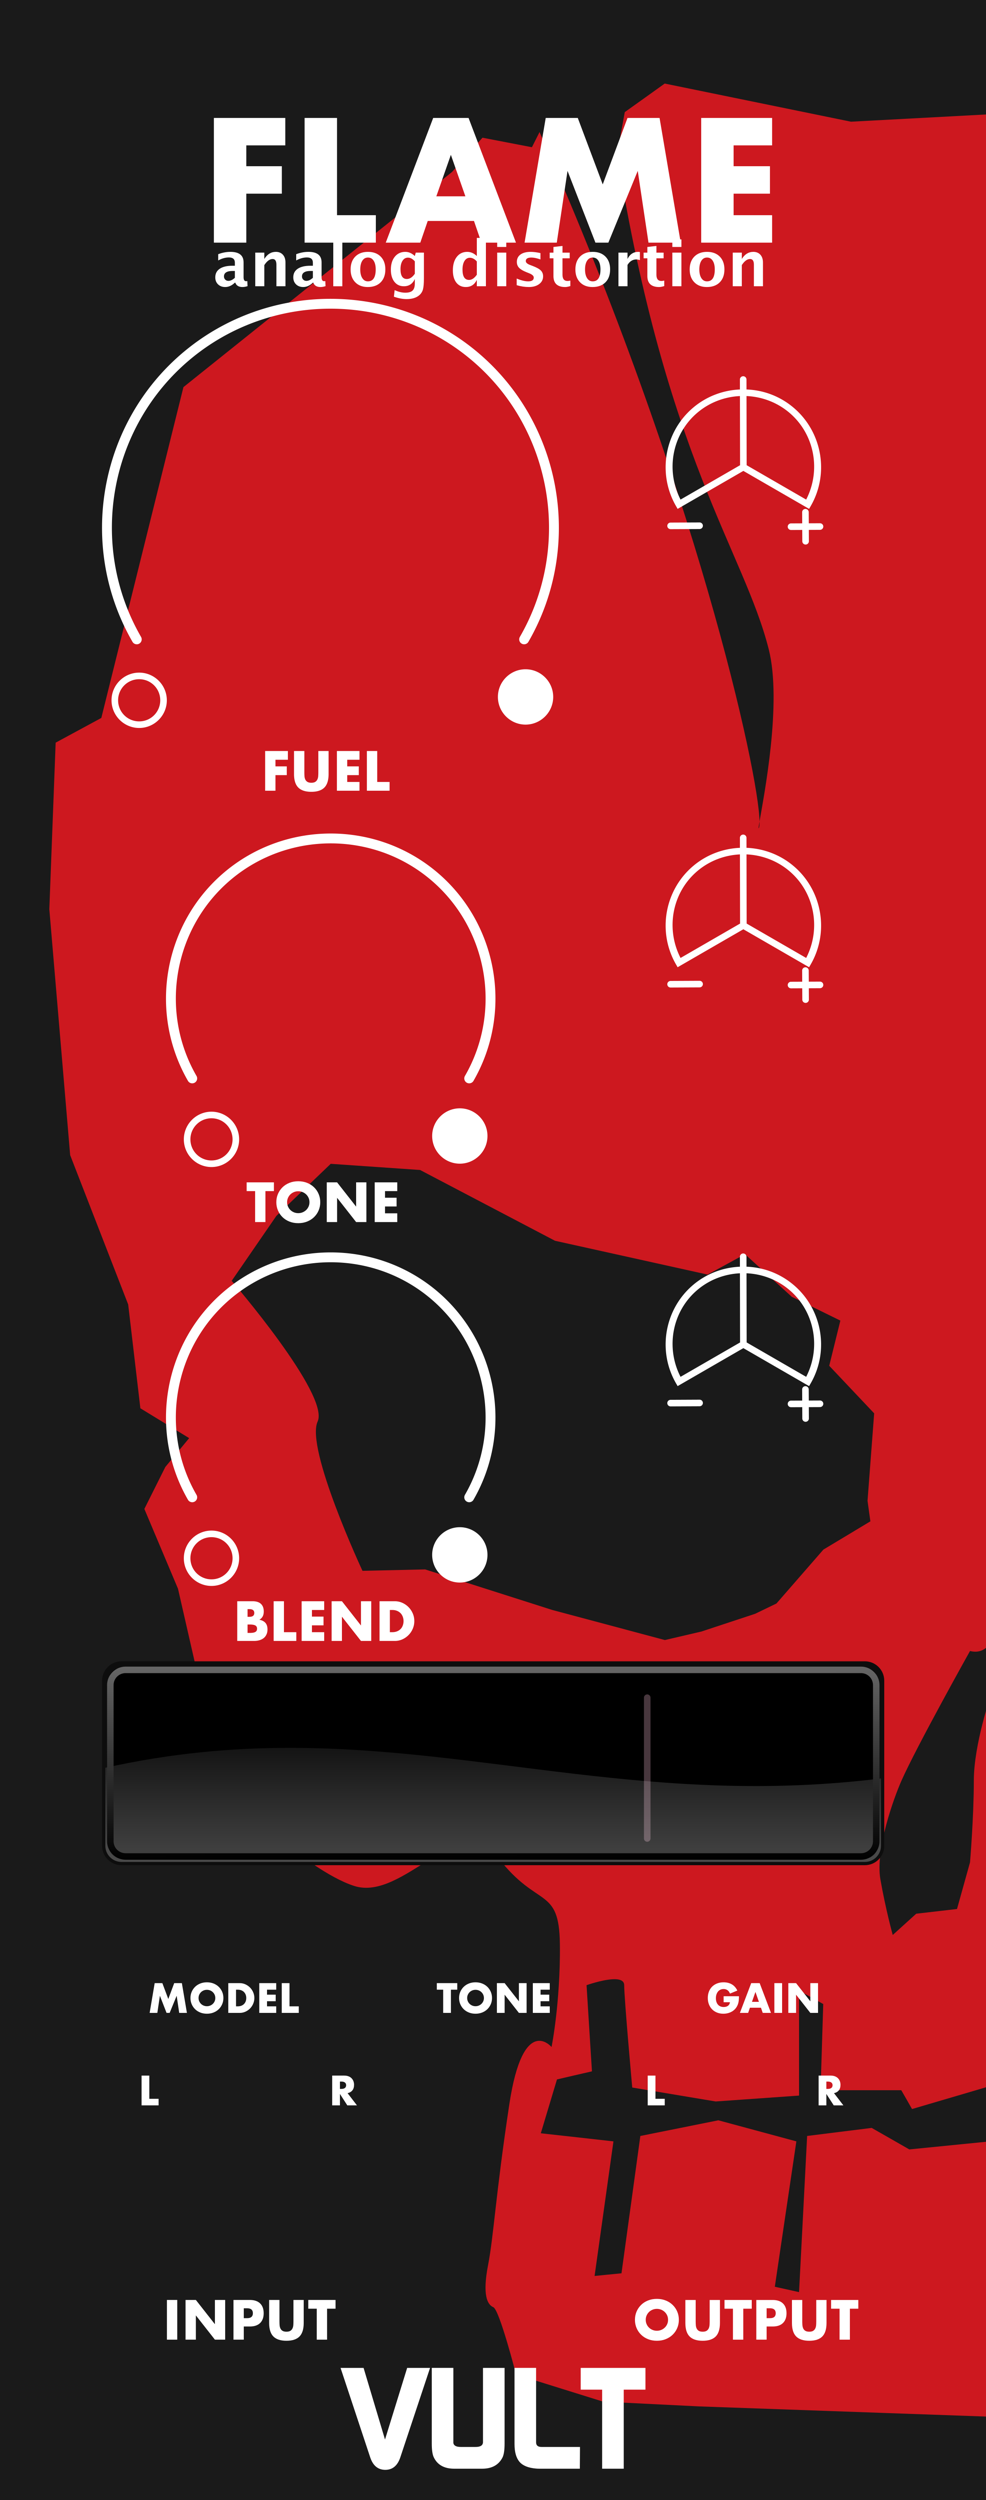 <?xml version="1.0" encoding="UTF-8" standalone="no"?>
<svg
   xmlns:dc="http://purl.org/dc/elements/1.1/"
   xmlns:cc="http://creativecommons.org/ns#"
   xmlns:rdf="http://www.w3.org/1999/02/22-rdf-syntax-ns#"
   xmlns:svg="http://www.w3.org/2000/svg"
   xmlns="http://www.w3.org/2000/svg"
   xmlns:xlink="http://www.w3.org/1999/xlink"
   xmlns:sodipodi="http://sodipodi.sourceforge.net/DTD/sodipodi-0.dtd"
   xmlns:inkscape="http://www.inkscape.org/namespaces/inkscape"
   width="150px"
   height="380px"
   version="1.1"
   xml:space="preserve"
   style="fill-rule:evenodd;clip-rule:evenodd;stroke-linecap:round;"
   id="svg2"
   inkscape:version="0.91 r13725"
   sodipodi:docname="Flame_red.svg"><sodipodi:namedview
     pagecolor="#ffffff"
     bordercolor="#666666"
     borderopacity="1"
     objecttolerance="10"
     gridtolerance="10"
     guidetolerance="10"
     inkscape:pageopacity="0"
     inkscape:pageshadow="2"
     inkscape:window-width="1920"
     inkscape:window-height="1151"
     id="namedview152"
     showgrid="false"
     inkscape:zoom="3.5132042"
     inkscape:cx="81.789829"
     inkscape:cy="139.5714"
     inkscape:window-x="0"
     inkscape:window-y="0"
     inkscape:window-maximized="1"
     inkscape:current-layer="svg2" /><defs
     id="defs4"><linearGradient
       inkscape:collect="always"
       id="linearGradient4180"><stop
         style="stop-color:#666666;stop-opacity:1;"
         offset="0"
         id="stop4182" /><stop
         style="stop-color:#000000;stop-opacity:1"
         offset="1"
         id="stop4184" /></linearGradient><linearGradient
       inkscape:collect="always"
       id="linearGradient4647"><stop
         style="stop-color:#ffffff;stop-opacity:0"
         offset="0"
         id="stop4649" /><stop
         style="stop-color:#ffffff;stop-opacity:0.248"
         offset="1"
         id="stop4651" /></linearGradient><linearGradient
       inkscape:collect="always"
       xlink:href="#linearGradient4647"
       id="linearGradient4653"
       x1="68.314"
       y1="258.423"
       x2="68.314"
       y2="281.129"
       gradientUnits="userSpaceOnUse" /><linearGradient
       inkscape:collect="always"
       xlink:href="#linearGradient4180"
       id="linearGradient4186"
       x1="62.984"
       y1="253.497"
       x2="63.05"
       y2="282.782"
       gradientUnits="userSpaceOnUse" /></defs><rect
     style="fill:#1a1a1a;fill-opacity:1"
     height="380"
     width="150"
     y="0"
     x="0"
     id="rect9931" /><path
     inkscape:connector-curvature="0"
     style="clip-rule:evenodd;fill:#cd181f;fill-opacity:1;fill-rule:evenodd;stroke:none;stroke-width:1px;stroke-linecap:butt;stroke-linejoin:miter;stroke-opacity:1"
     d="m 101.121,12.702 -3.033,2.17 -3.041,2.168 -0.582,3.191 -0.58,3.182 c 7.433,46.227 19.288,60.383 23.059,75.254 2.064,8.143 -0.754,22.417 -1.398,26.188 0.006,0.519 -0.028,0.884 -0.117,1.02 -0.065,0.099 0.002,-0.346 0.117,-1.02 -0.087,-7.274 -9.714,-51.157 -33.463,-104.789 l -0.58,1.156 -0.582,1.156 -3.764,-0.725 -3.758,-0.723 -2.318,2.602 -2.311,2.604 -40.863,32.703 -12.492,50.281 -3.473,1.879 -3.475,1.879 -0.963,25.312 3.17,37.381 8.826,22.697 1.855,15.781 7.422,4.535 -3.627,4.389 -3.189,6.373 5.117,12.127 6.947,30.379 c 0,0 12.294,12.374 19.854,14.797 7.559,2.423 16.035,-11.883 21.967,-4.215 5.932,7.668 9.22,4.246 9.328,13.035 0.033,2.303 -0.049,4.479 -0.172,6.43 -0.108,1.704 -0.25,3.235 -0.402,4.543 -0.334,2.907 -0.693,4.691 -0.693,4.691 0,0 -4.323,-5.174 -6.42,8.68 -2.097,13.854 -2.37,19.978 -3.238,24.463 -0.868,4.485 -0.142,6.001 0.797,6.398 0.94,0.398 3.461,10.229 3.461,10.229 l 13.246,4.129 14.619,0.723 28.643,1.014 14.986,0.529 0,-41.764 -3.48,0.346 -8.189,0.816 -2.861,-1.639 -2.863,-1.631 -4.912,0.611 -4.908,0.613 -0.613,11.867 -0.617,11.867 -1.842,-0.408 -1.842,-0.408 1.637,-11.051 1.639,-11.045 -11.867,-3.203 -11.867,2.381 -1.434,10.434 -1.436,10.439 -2.045,0.201 -2.047,0.207 1.436,-10.23 1.434,-10.229 -5.525,-0.619 -5.527,-0.611 1.23,-4.092 1.23,-4.092 2.658,-0.619 2.664,-0.611 -0.414,-6.545 -0.408,-6.553 c 0,0 0.559,-0.196 1.328,-0.408 0.769,-0.213 1.749,-0.438 2.588,-0.488 l 0.002,0 c 0.503,-0.033 0.95,-0.001 1.277,0.135 0.328,0.135 0.531,0.378 0.531,0.762 0,1.023 0.303,4.914 0.611,8.547 0.307,3.632 0.613,7.01 0.613,7.01 l 12.689,2.119 12.689,-0.895 0,-7.98 0,-7.98 1.836,1.021 1.842,1.025 -0.203,6.545 -0.201,6.553 6.137,0 6.137,0 0.824,1.428 0.814,1.434 6.961,-2.045 4.295,-1.264 0,-57.215 c -0.174,0.603 -0.359,1.264 -0.549,2.014 -0.651,2.568 -1.305,5.825 -1.305,8.574 0,2.749 -0.144,5.858 -0.289,8.281 -0.145,2.423 -0.291,4.16 -0.291,4.16 l -1.979,7.09 -6.205,0.717 -3.572,3.232 c 0,0 -1.083,-3.903 -1.879,-8.461 -0.796,-4.557 2.061,-12.415 3.219,-15.02 1.158,-2.604 3.761,-7.527 6.076,-11.795 2.314,-4.268 4.34,-7.887 4.34,-7.887 1.14,0.286 1.925,-0.058 2.434,-0.482 l 0,-233.057 -20.545,1.098 -28.334,-5.797 z m -50.809,164.189 13.598,0.938 20.521,10.758 23.219,5.141 5.688,-3.098 7.115,6.469 7.391,3.621 -1.695,6.867 6.838,7.229 -1.01,13.293 0.434,3.123 -7.143,4.289 -7.15,8.201 -3.244,1.562 -8.174,2.697 -5.553,1.293 -17.154,-4.58 -19.32,-6.156 -9.529,0.213 c 0,0 -8.694,-18.612 -6.824,-22.686 1.87,-4.073 -13.074,-21.387 -13.074,-21.387 l 6.797,-9.871 8.271,-7.916 z"
     id="path97" /><path
     style="color:#000000;font-style:normal;font-variant:normal;font-weight:normal;font-stretch:normal;font-size:medium;line-height:normal;font-family:sans-serif;text-indent:0;text-align:start;text-decoration:none;text-decoration-line:none;text-decoration-style:solid;text-decoration-color:#000000;letter-spacing:normal;word-spacing:normal;text-transform:none;direction:ltr;block-progression:tb;writing-mode:lr-tb;baseline-shift:baseline;text-anchor:start;white-space:normal;clip-rule:nonzero;display:inline;overflow:visible;visibility:visible;opacity:1;isolation:auto;mix-blend-mode:normal;color-interpolation:sRGB;color-interpolation-filters:linearRGB;solid-color:#000000;solid-opacity:1;fill:#ffffff;fill-opacity:1;fill-rule:nonzero;stroke:none;stroke-width:1px;stroke-linecap:butt;stroke-linejoin:miter;stroke-miterlimit:4;stroke-dasharray:none;stroke-dashoffset:0;stroke-opacity:1;color-rendering:auto;image-rendering:auto;shape-rendering:auto;text-rendering:auto;enable-background:accumulate"
     d="M 50.271 45.418 C 42.313 45.418 34.354 48.118 27.916 53.518 L 27.914 53.518 C 15.039 64.323 11.752 82.992 20.154 97.549 A 0.75 0.75 0 1 0 21.453 96.799 C 13.413 82.87 16.56 65.005 28.879 54.666 C 41.199 44.333 59.343 44.333 71.662 54.666 C 83.982 65.005 87.13 82.87 79.09 96.799 A 0.75 0.75 0 1 0 80.389 97.549 C 88.791 82.992 85.503 64.323 72.627 53.518 C 66.19 48.118 58.23 45.418 50.271 45.418 z M 113.055 57.184 A 0.5 0.5 0 0 0 112.562 57.691 L 112.564 59.197 C 110.034 59.308 107.531 60.214 105.482 61.934 C 101.1 65.611 99.98 71.961 102.838 76.912 L 103.088 77.346 L 113.088 71.574 L 123.088 77.346 L 123.338 76.912 C 126.196 71.961 125.074 65.611 120.691 61.934 C 119.597 61.014 118.373 60.325 117.084 59.865 C 115.947 59.46 114.758 59.243 113.564 59.195 L 113.562 57.689 A 0.5 0.5 0 0 0 113.055 57.184 z M 113.566 60.195 C 115.883 60.297 118.174 61.125 120.049 62.699 C 123.928 65.954 124.937 71.474 122.643 75.934 L 113.588 70.707 L 113.58 66.607 L 113.566 60.195 z M 112.566 60.197 L 112.588 70.707 L 103.531 75.934 C 101.237 71.474 102.247 65.954 106.125 62.699 C 107.989 61.135 110.264 60.307 112.566 60.197 z M 122.521 77.352 A 0.5 0.5 0 0 0 122.031 77.861 L 122.041 79.545 L 120.336 79.553 A 0.5 0.5 0 1 0 120.34 80.553 L 122.045 80.545 L 122.055 82.271 A 0.5 0.5 0 1 0 123.055 82.266 L 123.045 80.539 L 124.75 80.531 A 0.5 0.5 0 1 0 124.746 79.531 L 123.041 79.539 L 123.031 77.855 A 0.5 0.5 0 0 0 122.521 77.352 z M 106.426 79.408 L 102.014 79.428 A 0.5 0.5 0 1 0 102.018 80.428 L 106.432 80.408 A 0.5 0.5 0 1 0 106.426 79.408 z M 79.951 101.723 C 77.634 101.723 75.746 103.611 75.746 105.928 C 75.746 108.245 77.634 110.135 79.951 110.135 C 82.268 110.135 84.158 108.245 84.158 105.928 C 84.158 103.611 82.268 101.723 79.951 101.723 z M 21.174 102.234 C 18.857 102.234 16.967 104.122 16.967 106.439 C 16.967 108.756 18.857 110.646 21.174 110.646 C 23.491 110.646 25.379 108.756 25.379 106.439 C 25.379 104.122 23.491 102.234 21.174 102.234 z M 21.174 103.234 C 22.95 103.234 24.379 104.663 24.379 106.439 C 24.379 108.216 22.95 109.646 21.174 109.646 C 19.397 109.646 17.967 108.216 17.967 106.439 C 17.967 104.663 19.397 103.234 21.174 103.234 z M 40.338 114.146 L 40.338 120.182 L 41.906 120.182 L 41.906 117.812 L 43.627 117.812 L 43.627 116.482 L 41.906 116.482 L 41.906 115.475 L 43.795 115.475 L 43.795 114.146 L 40.338 114.146 z M 44.73 114.146 L 44.73 117.645 C 44.73 118.585 44.947 119.268 45.379 119.701 C 45.811 120.133 46.471 120.35 47.363 120.35 C 48.255 120.35 48.918 120.133 49.346 119.701 C 49.774 119.268 49.988 118.585 49.988 117.645 L 49.988 114.146 L 48.428 114.146 L 48.428 117.428 C 48.428 117.604 48.42 117.785 48.408 117.969 C 48.396 118.153 48.351 118.321 48.283 118.469 C 48.215 118.617 48.109 118.74 47.969 118.832 C 47.829 118.924 47.623 118.973 47.363 118.973 C 47.103 118.973 46.9 118.924 46.756 118.832 C 46.612 118.74 46.507 118.617 46.439 118.469 C 46.371 118.321 46.332 118.153 46.32 117.969 C 46.308 117.785 46.301 117.604 46.301 117.428 L 46.301 114.146 L 44.73 114.146 z M 51.254 114.146 L 51.254 120.182 L 54.688 120.182 L 54.688 118.852 L 52.822 118.852 L 52.822 117.812 L 54.582 117.812 L 54.582 116.482 L 52.822 116.482 L 52.822 115.475 L 54.688 115.475 L 54.688 114.146 L 51.254 114.146 z M 55.814 114.146 L 55.814 120.182 L 59.266 120.182 L 59.266 118.852 L 57.385 118.852 L 57.385 114.146 L 55.814 114.146 z M 50.312 126.688 C 44.573 126.688 38.832 128.635 34.189 132.529 C 24.905 140.321 22.533 153.783 28.592 164.281 A 0.75 0.75 0 1 0 29.891 163.531 C 24.194 153.661 26.423 141.004 35.152 133.678 C 43.883 126.355 56.742 126.355 65.471 133.678 C 74.201 141.004 76.431 153.661 70.734 163.531 A 0.75 0.75 0 1 0 72.033 164.281 C 78.092 153.783 75.719 140.321 66.434 132.529 C 61.791 128.635 56.052 126.688 50.312 126.688 z M 113.055 126.85 A 0.5 0.5 0 0 0 112.562 127.357 L 112.564 128.863 C 110.034 128.974 107.531 129.88 105.482 131.6 C 101.1 135.277 99.98 141.627 102.838 146.578 L 103.088 147.012 L 113.088 141.24 L 123.088 147.012 L 123.338 146.578 C 126.196 141.627 125.074 135.277 120.691 131.6 C 118.631 129.869 116.111 128.963 113.564 128.861 L 113.562 127.355 A 0.5 0.5 0 0 0 113.055 126.85 z M 113.566 129.861 C 115.883 129.963 118.174 130.791 120.049 132.365 C 123.928 135.62 124.938 141.141 122.643 145.602 L 113.588 140.375 L 113.566 129.861 z M 112.566 129.863 L 112.588 140.375 L 103.531 145.602 C 101.236 141.141 102.247 135.62 106.125 132.365 C 107.989 130.801 110.264 129.973 112.566 129.863 z M 122.521 147.02 A 0.5 0.5 0 0 0 122.031 147.529 L 122.041 149.211 L 120.336 149.219 A 0.5 0.5 0 1 0 120.34 150.219 L 122.045 150.211 L 122.055 151.938 A 0.5 0.5 0 1 0 123.055 151.932 L 123.045 150.207 L 124.75 150.199 A 0.5 0.5 0 1 0 124.746 149.199 L 123.041 149.207 L 123.031 147.523 A 0.5 0.5 0 0 0 122.521 147.02 z M 106.426 149.074 L 102.014 149.096 A 0.5 0.5 0 1 0 102.018 150.096 L 106.432 150.074 A 0.5 0.5 0 1 0 106.426 149.074 z M 69.951 168.457 C 67.634 168.457 65.746 170.345 65.746 172.662 C 65.746 174.979 67.634 176.869 69.951 176.869 C 72.268 176.869 74.158 174.979 74.158 172.662 C 74.158 170.345 72.268 168.457 69.951 168.457 z M 32.174 168.969 C 29.857 168.969 27.967 170.859 27.967 173.176 C 27.967 175.493 29.857 177.381 32.174 177.381 C 34.491 177.381 36.379 175.493 36.379 173.176 C 36.379 170.859 34.491 168.969 32.174 168.969 z M 32.174 169.969 C 33.95 169.969 35.379 171.399 35.379 173.176 C 35.379 174.952 33.95 176.381 32.174 176.381 C 30.397 176.381 28.967 174.952 28.967 173.176 C 28.967 171.399 30.397 169.969 32.174 169.969 z M 50.312 190.354 C 44.573 190.354 38.832 192.301 34.189 196.195 C 24.905 203.987 22.533 217.451 28.592 227.949 A 0.75 0.75 0 1 0 29.891 227.199 C 24.194 217.329 26.423 204.67 35.152 197.344 C 43.883 190.021 56.742 190.021 65.471 197.344 C 74.201 204.67 76.431 217.329 70.734 227.199 A 0.75 0.75 0 1 0 72.033 227.949 C 78.092 217.451 75.719 203.987 66.434 196.195 C 61.791 192.301 56.052 190.354 50.312 190.354 z M 113.055 190.516 A 0.5 0.5 0 0 0 112.562 191.023 L 112.564 192.529 C 110.034 192.64 107.531 193.546 105.482 195.266 C 101.1 198.943 99.98 205.293 102.838 210.244 L 103.088 210.678 L 113.088 204.906 L 123.088 210.678 L 123.338 210.244 C 126.196 205.293 125.074 198.943 120.691 195.266 C 119.597 194.346 118.373 193.657 117.084 193.197 C 115.947 192.792 114.758 192.575 113.564 192.527 L 113.562 191.021 A 0.5 0.5 0 0 0 113.055 190.516 z M 113.566 193.527 C 115.883 193.629 118.174 194.457 120.049 196.031 C 123.928 199.286 124.938 204.807 122.643 209.268 L 113.588 204.041 L 113.58 199.957 L 113.566 193.527 z M 112.566 193.529 L 112.588 204.041 L 103.531 209.268 C 101.236 204.807 102.247 199.286 106.125 196.031 C 107.989 194.467 110.264 193.639 112.566 193.529 z M 122.521 210.686 A 0.5 0.5 0 0 0 122.031 211.195 L 122.041 212.877 L 120.336 212.885 A 0.5 0.5 0 1 0 120.34 213.885 L 122.045 213.877 L 122.055 215.604 A 0.5 0.5 0 1 0 123.055 215.598 L 123.045 213.873 L 124.75 213.865 A 0.5 0.5 0 1 0 124.746 212.865 L 123.041 212.873 L 123.031 211.189 A 0.5 0.5 0 0 0 122.521 210.686 z M 106.426 212.74 L 102.014 212.762 A 0.5 0.5 0 1 0 102.018 213.762 L 106.432 213.74 A 0.5 0.5 0 1 0 106.426 212.74 z M 69.951 232.123 C 67.634 232.123 65.746 234.013 65.746 236.33 C 65.746 238.647 67.634 240.535 69.951 240.535 C 72.268 240.535 74.158 238.647 74.158 236.33 C 74.158 234.013 72.268 232.123 69.951 232.123 z M 32.174 232.637 C 29.857 232.637 27.967 234.525 27.967 236.842 C 27.967 239.159 29.857 241.049 32.174 241.049 C 34.491 241.049 36.379 239.159 36.379 236.842 C 36.379 234.525 34.491 232.637 32.174 232.637 z M 32.174 233.637 C 33.95 233.637 35.379 235.065 35.379 236.842 C 35.379 238.618 33.95 240.049 32.174 240.049 C 30.397 240.049 28.967 238.618 28.967 236.842 C 28.967 235.065 30.397 233.637 32.174 233.637 z M 36.092 243.375 L 36.092 249.41 L 38.611 249.41 C 38.931 249.41 39.22 249.375 39.477 249.299 C 39.733 249.223 39.949 249.111 40.129 248.963 C 40.309 248.815 40.445 248.628 40.545 248.408 C 40.645 248.188 40.693 247.94 40.693 247.656 C 40.693 247.476 40.673 247.305 40.629 247.145 C 40.585 246.985 40.518 246.841 40.418 246.713 C 40.318 246.585 40.189 246.477 40.033 246.389 C 39.877 246.301 39.685 246.235 39.461 246.191 C 39.685 246.051 39.853 245.884 39.961 245.684 C 40.069 245.484 40.125 245.232 40.125 244.928 C 40.125 244.428 39.981 244.044 39.693 243.775 C 39.405 243.507 38.984 243.375 38.428 243.375 L 36.092 243.375 z M 41.629 243.375 L 41.629 249.41 L 45.078 249.41 L 45.078 248.08 L 43.197 248.08 L 43.197 243.375 L 41.629 243.375 z M 45.887 243.375 L 45.887 249.41 L 49.32 249.41 L 49.32 248.08 L 47.455 248.08 L 47.455 247.041 L 49.217 247.041 L 49.217 245.713 L 47.455 245.713 L 47.455 244.703 L 49.32 244.703 L 49.32 243.375 L 45.887 243.375 z M 50.449 243.375 L 50.449 249.41 L 52.018 249.41 L 52.018 245.721 L 54.914 249.41 L 56.477 249.41 L 56.477 243.375 L 54.914 243.375 L 54.914 247.064 L 52.018 243.375 L 50.449 243.375 z M 57.74 243.375 L 57.74 249.41 L 60.061 249.41 C 60.477 249.41 60.866 249.326 61.227 249.162 C 61.587 248.998 61.902 248.773 62.17 248.496 C 62.438 248.22 62.651 247.897 62.803 247.533 C 62.955 247.169 63.029 246.789 63.029 246.393 C 63.029 245.992 62.955 245.608 62.799 245.244 C 62.643 244.88 62.43 244.559 62.162 244.283 C 61.894 244.007 61.579 243.787 61.219 243.623 C 60.858 243.459 60.473 243.375 60.061 243.375 L 57.74 243.375 z M 37.66 244.576 L 37.947 244.576 C 38.439 244.576 38.684 244.772 38.684 245.16 C 38.684 245.548 38.439 245.744 37.947 245.744 L 37.66 245.744 L 37.66 244.576 z M 59.309 244.703 L 59.67 244.703 C 59.938 244.703 60.177 244.748 60.389 244.832 C 60.601 244.916 60.782 245.036 60.93 245.184 C 61.079 245.332 61.19 245.513 61.27 245.721 C 61.35 245.929 61.391 246.152 61.391 246.393 C 61.391 246.637 61.349 246.864 61.273 247.068 C 61.197 247.272 61.087 247.454 60.938 247.602 C 60.789 247.75 60.608 247.869 60.396 247.953 C 60.184 248.037 59.942 248.08 59.67 248.08 L 59.309 248.08 L 59.309 244.703 z M 37.66 246.912 L 38.004 246.912 C 38.4 246.912 38.68 246.964 38.852 247.064 C 39.024 247.164 39.107 247.329 39.107 247.553 C 39.107 247.777 39.024 247.941 38.852 248.041 C 38.68 248.141 38.4 248.193 38.004 248.193 L 37.66 248.193 L 37.66 246.912 z "
     id="path2075" /><path
     inkscape:connector-curvature="0"
     style="fill:#ffffff;fill-rule:nonzero"
     d="m 40.38,181.038 0,4.706 -1.569,0 0,-4.706 -1.288,0 0,-1.329 4.146,0 0,1.329 -1.289,0 z"
     id="path2120" /><path
     inkscape:connector-curvature="0"
     style="fill:#ffffff;fill-rule:nonzero"
     d="m 43.677,182.727 c 0,0.24 0.044,0.46 0.137,0.664 0.092,0.204 0.212,0.38 0.368,0.528 0.156,0.148 0.336,0.264 0.54,0.348 0.204,0.084 0.424,0.124 0.652,0.124 0.228,0 0.448,-0.04 0.652,-0.124 0.205,-0.084 0.389,-0.2 0.545,-0.348 0.156,-0.148 0.28,-0.324 0.372,-0.528 0.092,-0.204 0.136,-0.424 0.136,-0.664 0,-0.241 -0.044,-0.461 -0.136,-0.665 -0.092,-0.204 -0.216,-0.38 -0.372,-0.528 -0.156,-0.148 -0.34,-0.264 -0.545,-0.348 -0.204,-0.084 -0.424,-0.124 -0.652,-0.124 -0.228,0 -0.448,0.04 -0.652,0.124 -0.204,0.084 -0.384,0.2 -0.54,0.348 -0.156,0.148 -0.276,0.324 -0.368,0.528 -0.093,0.204 -0.137,0.424 -0.137,0.665 z m -1.64,0 c 0,-0.449 0.084,-0.865 0.248,-1.253 0.164,-0.388 0.396,-0.724 0.688,-1.012 0.292,-0.289 0.644,-0.513 1.053,-0.677 0.408,-0.164 0.856,-0.244 1.348,-0.244 0.484,0 0.933,0.08 1.345,0.244 0.412,0.164 0.764,0.388 1.06,0.677 0.296,0.288 0.528,0.624 0.692,1.012 0.165,0.388 0.249,0.804 0.249,1.253 0,0.448 -0.084,0.864 -0.249,1.252 -0.164,0.388 -0.396,0.724 -0.692,1.012 -0.296,0.289 -0.648,0.513 -1.06,0.677 -0.412,0.164 -0.861,0.244 -1.345,0.244 -0.492,0 -0.94,-0.08 -1.348,-0.244 -0.409,-0.164 -0.761,-0.388 -1.053,-0.677 -0.292,-0.288 -0.524,-0.624 -0.688,-1.012 -0.164,-0.388 -0.248,-0.804 -0.248,-1.252 z"
     id="path2122" /><path
     inkscape:connector-curvature="0"
     style="fill:#ffffff;fill-rule:nonzero"
     d="m 49.712,185.744 0,-6.035 1.569,0 2.897,3.69 0,-3.69 1.56,0 0,6.035 -1.56,0 -2.897,-3.69 0,3.69 -1.569,0 z"
     id="path2124" /><path
     inkscape:connector-curvature="0"
     style="fill:#ffffff;fill-rule:nonzero"
     d="m 60.436,181.038 -1.864,0 0,1.008 1.76,0 0,1.329 -1.76,0 0,1.04 1.864,0 0,1.329 -3.433,0 0,-6.035 3.433,0 0,1.329 z"
     id="path2126" /><rect
     style="fill:#ffffff"
     height="6.035"
     width="1.569"
     y="349.575"
     x="25.395"
     id="rect2235" /><path
     inkscape:connector-curvature="0"
     style="fill:#ffffff;fill-rule:nonzero"
     d="m 28.228,355.61 0,-6.035 1.568,0 2.898,3.69 0,-3.69 1.56,0 0,6.035 -1.56,0 -2.898,-3.69 0,3.69 -1.568,0 z"
     id="path2237" /><path
     inkscape:connector-curvature="0"
     style="fill:#ffffff;fill-rule:nonzero"
     d="m 37.087,352.344 0.521,0 c 0.576,0 0.864,-0.252 0.864,-0.752 0,-0.5 -0.288,-0.752 -0.864,-0.752 l -0.521,0 0,1.504 z m 0,3.266 -1.568,0 0,-6.035 2.497,0 c 0.676,0 1.196,0.176 1.556,0.529 0.361,0.352 0.541,0.848 0.541,1.488 0,0.64 -0.18,1.137 -0.541,1.489 -0.36,0.352 -0.88,0.528 -1.556,0.528 l -0.929,0 0,2.001 z"
     id="path2239" /><path
     inkscape:connector-curvature="0"
     style="fill:#ffffff;fill-rule:nonzero"
     d="m 42.514,349.575 0,3.282 c 0,0.176 0.008,0.356 0.02,0.54 0.012,0.184 0.052,0.352 0.12,0.5 0.068,0.148 0.172,0.272 0.316,0.364 0.144,0.092 0.348,0.14 0.608,0.14 0.26,0 0.464,-0.048 0.604,-0.14 0.14,-0.092 0.248,-0.216 0.316,-0.364 0.069,-0.148 0.113,-0.316 0.125,-0.5 0.012,-0.184 0.02,-0.364 0.02,-0.54 l 0,-3.282 1.56,0 0,3.498 c 0,0.94 -0.216,1.624 -0.644,2.057 -0.428,0.432 -1.089,0.648 -1.981,0.648 -0.892,0 -1.553,-0.216 -1.985,-0.648 -0.432,-0.433 -0.648,-1.117 -0.648,-2.057 l 0,-3.498 1.569,0 z"
     id="path2241" /><path
     inkscape:connector-curvature="0"
     style="fill:#ffffff;fill-rule:nonzero"
     d="m 49.757,350.904 0,4.706 -1.569,0 0,-4.706 -1.289,0 0,-1.329 4.146,0 0,1.329 -1.288,0 z"
     id="path2243" /><path
     inkscape:connector-curvature="0"
     style="fill:#ffffff;fill-rule:nonzero"
     d="m 105.834,349.579 0,3.278 c 0,0.176 0.008,0.356 0.02,0.54 0.012,0.184 0.052,0.352 0.12,0.5 0.068,0.148 0.172,0.272 0.316,0.364 0.144,0.092 0.348,0.14 0.608,0.14 0.261,0 0.465,-0.048 0.605,-0.14 0.14,-0.092 0.244,-0.216 0.316,-0.364 0.068,-0.148 0.108,-0.316 0.124,-0.5 0.012,-0.184 0.02,-0.364 0.02,-0.54 l 0,-3.278 1.561,0 0,3.494 c 0,0.94 -0.217,1.624 -0.645,2.057 -0.432,0.432 -1.092,0.648 -1.981,0.648 -0.892,0 -1.552,-0.216 -1.984,-0.648 -0.433,-0.433 -0.649,-1.117 -0.649,-2.057 l 0,-3.494 1.569,0 z"
     id="path2250" /><path
     inkscape:connector-curvature="0"
     style="fill:#ffffff;fill-rule:nonzero"
     d="m 113.073,350.904 0,4.706 -1.569,0 0,-4.706 -1.284,0 0,-1.325 4.142,0 0,1.325 -1.289,0 z"
     id="path2252" /><path
     inkscape:connector-curvature="0"
     style="fill:#ffffff;fill-rule:nonzero"
     d="m 116.626,352.344 0.521,0 c 0.576,0 0.864,-0.248 0.864,-0.752 0,-0.5 -0.288,-0.752 -0.864,-0.752 l -0.521,0 0,1.504 z m 0,3.266 -1.568,0 0,-6.031 2.497,0 c 0.676,0 1.196,0.176 1.556,0.529 0.361,0.352 0.541,0.844 0.541,1.484 0,0.64 -0.18,1.137 -0.541,1.489 -0.36,0.352 -0.88,0.528 -1.556,0.528 l -0.929,0 0,2.001 z"
     id="path2254" /><path
     inkscape:connector-curvature="0"
     style="fill:#ffffff;fill-rule:nonzero"
     d="m 122.049,349.579 0,3.278 c 0,0.176 0.008,0.356 0.02,0.54 0.016,0.184 0.056,0.352 0.12,0.5 0.068,0.148 0.172,0.272 0.316,0.364 0.144,0.092 0.348,0.14 0.608,0.14 0.264,0 0.464,-0.048 0.604,-0.14 0.14,-0.092 0.249,-0.216 0.317,-0.364 0.068,-0.148 0.112,-0.316 0.124,-0.5 0.012,-0.184 0.02,-0.364 0.02,-0.54 l 0,-3.278 1.56,0 0,3.494 c 0,0.94 -0.216,1.624 -0.644,2.057 -0.428,0.432 -1.088,0.648 -1.981,0.648 -0.888,0 -1.552,-0.216 -1.985,-0.648 -0.432,-0.433 -0.648,-1.117 -0.648,-2.057 l 0,-3.494 1.569,0 z"
     id="path2256" /><path
     inkscape:connector-curvature="0"
     style="fill:#ffffff;fill-rule:nonzero"
     d="m 129.292,350.904 0,4.706 -1.569,0 0,-4.706 -1.288,0 0,-1.325 4.141,0 0,1.325 -1.284,0 z"
     id="path2258" /><path
     inkscape:connector-curvature="0"
     style="fill:#ffffff;fill-rule:nonzero"
     d="m 22.714,315.474 0,3.529 1.412,0 0,0.997 -2.589,0 0,-4.526 1.177,0 z"
     id="path2315" /><path
     inkscape:connector-curvature="0"
     style="fill:#ffffff;fill-rule:nonzero"
     d="m 51.714,317.499 0.224,0 c 0.232,0 0.408,-0.048 0.532,-0.144 0.124,-0.096 0.188,-0.236 0.188,-0.416 0,-0.181 -0.064,-0.317 -0.188,-0.413 -0.124,-0.096 -0.3,-0.144 -0.532,-0.144 l -0.224,0 0,1.117 z m 2.589,2.501 -1.465,0 -1.124,-1.741 0,1.741 -1.177,0 0,-4.526 1.833,0 c 0.252,0 0.472,0.04 0.66,0.112 0.188,0.076 0.34,0.176 0.464,0.304 0.12,0.128 0.213,0.276 0.277,0.444 0.06,0.168 0.092,0.348 0.092,0.541 0,0.344 -0.084,0.624 -0.249,0.836 -0.168,0.212 -0.412,0.36 -0.736,0.436 L 54.303,320 Z"
     id="path2319" /><path
     inkscape:connector-curvature="0"
     style="fill:#ffffff;fill-rule:nonzero"
     d="m 125.714,317.499 0.224,0 c 0.232,0 0.408,-0.048 0.532,-0.144 0.124,-0.096 0.188,-0.236 0.188,-0.416 0,-0.181 -0.064,-0.317 -0.188,-0.413 -0.124,-0.096 -0.3,-0.144 -0.532,-0.144 l -0.224,0 0,1.117 z m 2.589,2.501 -1.465,0 -1.124,-1.741 0,1.741 -1.177,0 0,-4.526 1.833,0 c 0.252,0 0.472,0.04 0.66,0.112 0.188,0.076 0.34,0.176 0.464,0.304 0.12,0.128 0.213,0.276 0.277,0.444 0.06,0.168 0.092,0.348 0.092,0.541 0,0.344 -0.084,0.624 -0.249,0.836 -0.168,0.212 -0.412,0.36 -0.736,0.436 l 1.425,1.853 z"
     id="path2327" /><path
     inkscape:connector-curvature="0"
     id="path123"
     style="fill:#ffffff;fill-rule:nonzero"
     d="m 22.765,305.944 0.768,-4.524 1.164,0 0.906,2.412 0.9,-2.412 1.164,0 0.768,4.524 -1.17,0 -0.39,-2.604 -1.068,2.604 -0.468,0 -1.014,-2.604 -0.39,2.604 -1.17,0 z" /><path
     inkscape:connector-curvature="0"
     id="path125"
     style="fill:#ffffff;fill-rule:nonzero"
     d="m 30.205,303.682 c 0,0.18 0.034,0.346 0.102,0.498 0.068,0.152 0.16,0.284 0.276,0.396 0.116,0.112 0.251,0.199 0.405,0.261 0.154,0.062 0.317,0.093 0.489,0.093 0.172,0 0.335,-0.031 0.489,-0.093 0.154,-0.062 0.29,-0.149 0.408,-0.261 0.118,-0.112 0.211,-0.244 0.279,-0.396 0.068,-0.152 0.102,-0.318 0.102,-0.498 0,-0.18 -0.034,-0.346 -0.102,-0.498 -0.068,-0.152 -0.161,-0.284 -0.279,-0.396 -0.118,-0.112 -0.254,-0.199 -0.408,-0.261 -0.154,-0.062 -0.317,-0.093 -0.489,-0.093 -0.172,0 -0.335,0.031 -0.489,0.093 -0.154,0.062 -0.289,0.149 -0.405,0.261 -0.116,0.112 -0.208,0.244 -0.276,0.396 -0.068,0.152 -0.102,0.318 -0.102,0.498 z m -1.23,0 c 0,-0.336 0.062,-0.649 0.186,-0.939 0.124,-0.29 0.296,-0.543 0.516,-0.759 0.22,-0.216 0.483,-0.385 0.789,-0.507 0.306,-0.122 0.643,-0.183 1.011,-0.183 0.364,0 0.7,0.061 1.008,0.183 0.308,0.122 0.573,0.291 0.795,0.507 0.222,0.216 0.395,0.469 0.519,0.759 0.124,0.29 0.186,0.603 0.186,0.939 0,0.336 -0.062,0.649 -0.186,0.939 -0.124,0.29 -0.297,0.543 -0.519,0.759 -0.222,0.216 -0.487,0.385 -0.795,0.507 -0.308,0.122 -0.644,0.183 -1.008,0.183 -0.368,0 -0.705,-0.061 -1.011,-0.183 -0.306,-0.122 -0.569,-0.291 -0.789,-0.507 -0.22,-0.216 -0.392,-0.469 -0.516,-0.759 -0.124,-0.29 -0.186,-0.603 -0.186,-0.939 z" /><path
     inkscape:connector-curvature="0"
     id="path127"
     style="fill:#ffffff;fill-rule:nonzero"
     d="m 35.905,304.948 0.27,0 c 0.204,0 0.386,-0.032 0.546,-0.096 0.16,-0.064 0.295,-0.152 0.405,-0.264 0.11,-0.112 0.194,-0.245 0.252,-0.399 0.058,-0.154 0.087,-0.323 0.087,-0.507 0,-0.18 -0.03,-0.348 -0.09,-0.504 -0.06,-0.156 -0.145,-0.29 -0.255,-0.402 -0.11,-0.112 -0.245,-0.2 -0.405,-0.264 -0.16,-0.064 -0.34,-0.096 -0.54,-0.096 l -0.27,0 0,2.532 z m -1.176,-3.528 1.74,0 c 0.308,0 0.597,0.062 0.867,0.186 0.27,0.124 0.506,0.289 0.708,0.495 0.202,0.206 0.361,0.446 0.477,0.72 0.116,0.274 0.174,0.561 0.174,0.861 0,0.296 -0.057,0.581 -0.171,0.855 -0.114,0.274 -0.272,0.515 -0.474,0.723 -0.202,0.208 -0.438,0.374 -0.708,0.498 -0.27,0.124 -0.561,0.186 -0.873,0.186 l -1.74,0 0,-4.524 z" /><path
     inkscape:connector-curvature="0"
     id="path129"
     style="fill:#ffffff;fill-rule:nonzero"
     d="m 42.019,302.416 -1.398,0 0,0.756 1.32,0 0,0.996 -1.32,0 0,0.78 1.398,0 0,0.996 -2.574,0 0,-4.524 2.574,0 0,0.996 z" /><path
     inkscape:connector-curvature="0"
     id="path131"
     style="fill:#ffffff;fill-rule:nonzero"
     d="m 44.041,301.42 0,3.528 1.41,0 0,0.996 -2.586,0 0,-4.524 1.176,0 z" /><path
     inkscape:connector-curvature="0"
     id="path133"
     style="fill:#ffffff;fill-rule:nonzero"
     d="m 68.597,302.416 0,3.528 -1.176,0 0,-3.528 -0.966,0 0,-0.996 3.108,0 0,0.996 -0.966,0 z" /><path
     inkscape:connector-curvature="0"
     id="path135"
     style="fill:#ffffff;fill-rule:nonzero"
     d="m 71.069,303.682 c 0,0.18 0.034,0.346 0.102,0.498 0.068,0.152 0.16,0.284 0.276,0.396 0.116,0.112 0.251,0.199 0.405,0.261 0.154,0.062 0.317,0.093 0.489,0.093 0.172,0 0.335,-0.031 0.489,-0.093 0.154,-0.062 0.29,-0.149 0.408,-0.261 0.118,-0.112 0.211,-0.244 0.279,-0.396 0.068,-0.152 0.102,-0.318 0.102,-0.498 0,-0.18 -0.034,-0.346 -0.102,-0.498 -0.068,-0.152 -0.161,-0.284 -0.279,-0.396 -0.118,-0.112 -0.254,-0.199 -0.408,-0.261 -0.154,-0.062 -0.317,-0.093 -0.489,-0.093 -0.172,0 -0.335,0.031 -0.489,0.093 -0.154,0.062 -0.289,0.149 -0.405,0.261 -0.116,0.112 -0.208,0.244 -0.276,0.396 -0.068,0.152 -0.102,0.318 -0.102,0.498 z m -1.23,0 c 0,-0.336 0.062,-0.649 0.186,-0.939 0.124,-0.29 0.296,-0.543 0.516,-0.759 0.22,-0.216 0.483,-0.385 0.789,-0.507 0.306,-0.122 0.643,-0.183 1.011,-0.183 0.364,0 0.7,0.061 1.008,0.183 0.308,0.122 0.573,0.291 0.795,0.507 0.222,0.216 0.395,0.469 0.519,0.759 0.124,0.29 0.186,0.603 0.186,0.939 0,0.336 -0.062,0.649 -0.186,0.939 -0.124,0.29 -0.297,0.543 -0.519,0.759 -0.222,0.216 -0.487,0.385 -0.795,0.507 -0.308,0.122 -0.644,0.183 -1.008,0.183 -0.368,0 -0.705,-0.061 -1.011,-0.183 -0.306,-0.122 -0.569,-0.291 -0.789,-0.507 -0.22,-0.216 -0.392,-0.469 -0.516,-0.759 -0.124,-0.29 -0.186,-0.603 -0.186,-0.939 z" /><path
     inkscape:connector-curvature="0"
     id="path137"
     style="fill:#ffffff;fill-rule:nonzero"
     d="m 75.593,305.944 0,-4.524 1.176,0 2.172,2.766 0,-2.766 1.17,0 0,4.524 -1.17,0 -2.172,-2.766 0,2.766 -1.176,0 z" /><path
     inkscape:connector-curvature="0"
     id="path139"
     style="fill:#ffffff;fill-rule:nonzero"
     d="m 83.633,302.416 -1.398,0 0,0.756 1.32,0 0,0.996 -1.32,0 0,0.78 1.398,0 0,0.996 -2.574,0 0,-4.524 2.574,0 0,0.996 z" /><path
     inkscape:connector-curvature="0"
     id="path141"
     style="fill:#ffffff;fill-rule:nonzero"
     d="m 110.083,303.412 2.334,0 c 0,0.24 -0.01,0.458 -0.03,0.654 -0.02,0.196 -0.06,0.378 -0.12,0.546 -0.084,0.236 -0.198,0.445 -0.342,0.627 -0.144,0.182 -0.313,0.334 -0.507,0.456 -0.194,0.122 -0.407,0.215 -0.639,0.279 -0.232,0.064 -0.476,0.096 -0.732,0.096 -0.352,0 -0.673,-0.058 -0.963,-0.174 -0.29,-0.116 -0.539,-0.279 -0.747,-0.489 -0.208,-0.21 -0.37,-0.462 -0.486,-0.756 -0.116,-0.294 -0.174,-0.619 -0.174,-0.975 0,-0.352 0.057,-0.675 0.171,-0.969 0.114,-0.294 0.276,-0.545 0.486,-0.753 0.21,-0.208 0.463,-0.37 0.759,-0.486 0.296,-0.116 0.626,-0.174 0.99,-0.174 0.472,0 0.886,0.102 1.242,0.306 0.356,0.204 0.638,0.52 0.846,0.948 l -1.116,0.462 c -0.104,-0.248 -0.239,-0.426 -0.405,-0.534 -0.166,-0.108 -0.355,-0.162 -0.567,-0.162 -0.176,0 -0.336,0.033 -0.48,0.099 -0.144,0.066 -0.267,0.16 -0.369,0.282 -0.102,0.122 -0.182,0.269 -0.24,0.441 -0.058,0.172 -0.087,0.364 -0.087,0.576 0,0.192 0.025,0.37 0.075,0.534 0.05,0.164 0.125,0.306 0.225,0.426 0.1,0.12 0.224,0.213 0.372,0.279 0.148,0.066 0.32,0.099 0.516,0.099 0.116,0 0.228,-0.013 0.336,-0.039 0.108,-0.026 0.205,-0.068 0.291,-0.126 0.086,-0.058 0.157,-0.133 0.213,-0.225 0.056,-0.092 0.094,-0.204 0.114,-0.336 l -0.966,0 0,-0.912 z" /><path
     inkscape:connector-curvature="0"
     id="path143"
     style="fill:#ffffff;fill-rule:nonzero"
     d="m 115.453,304.264 -0.528,-1.506 -0.528,1.506 1.056,0 z m 0.312,0.894 -1.68,0 -0.27,0.786 -1.254,0 1.722,-4.524 1.284,0 1.722,4.524 -1.254,0 -0.27,-0.786 z" /><rect
     id="rect145"
     style="fill:#ffffff;fill-rule:nonzero"
     height="4.524"
     width="1.176"
     y="301.42"
     x="117.805" /><path
     inkscape:connector-curvature="0"
     id="path147"
     style="fill:#ffffff;fill-rule:nonzero"
     d="m 119.929,305.944 0,-4.524 1.176,0 2.172,2.766 0,-2.766 1.17,0 0,4.524 -1.17,0 -2.172,-2.766 0,2.766 -1.176,0 z" /><path
     inkscape:connector-curvature="0"
     style="stroke:#0d0d0d;stroke-width:0.99px;stroke-linejoin:round;stroke-miterlimit:1.5"
     d="m 134.026,255.453 c 0,-1.354 -1.099,-2.452 -2.451,-2.452 l -113.098,0 c -1.353,0 -2.451,1.098 -2.451,2.452 l 0,25.095 c 0,1.354 1.098,2.452 2.451,2.452 l 113.098,0 c 1.352,0 2.451,-1.098 2.451,-2.452 l 0,-25.095 z"
     id="path7759" /><path
     style="color:#000000;font-style:normal;font-variant:normal;font-weight:normal;font-stretch:normal;font-size:medium;line-height:normal;font-family:sans-serif;text-indent:0;text-align:start;text-decoration:none;text-decoration-line:none;text-decoration-style:solid;text-decoration-color:#000000;letter-spacing:normal;word-spacing:normal;text-transform:none;direction:ltr;block-progression:tb;writing-mode:lr-tb;baseline-shift:baseline;text-anchor:start;white-space:normal;clip-rule:nonzero;display:inline;overflow:visible;visibility:visible;opacity:1;isolation:auto;mix-blend-mode:normal;color-interpolation:sRGB;color-interpolation-filters:linearRGB;solid-color:#000000;solid-opacity:1;fill:#48373e;fill-opacity:1;fill-rule:nonzero;stroke:none;stroke-width:1px;stroke-linecap:butt;stroke-linejoin:round;stroke-miterlimit:1.5;stroke-dasharray:none;stroke-dashoffset:0;stroke-opacity:1;color-rendering:auto;image-rendering:auto;shape-rendering:auto;text-rendering:auto;enable-background:accumulate"
     d="m 98.455,257.537 a 0.5,0.5 0 0 0 -0.492,0.508 l 0,21.387 a 0.5,0.5 0 1 0 1,0 l 0,-21.387 a 0.5,0.5 0 0 0 -0.508,-0.508 z"
     id="path7853"
     inkscape:connector-curvature="0" /><path
     style="stroke:none;stroke-width:0.99px;stroke-linejoin:round;stroke-miterlimit:1.5;fill:url(#linearGradient4653);fill-opacity:1"
     d="M 44.207 265.658 C 35.281 265.651 25.996 266.47 16.025 268.684 L 16.025 280.549 C 16.025 281.903 17.124 283 18.477 283 L 131.574 283 C 132.926 283 134.025 281.903 134.025 280.549 L 134.025 270.312 C 99.526 274.565 73.779 265.684 44.207 265.658 z "
     id="path4645" /><path
     inkscape:connector-curvature="0"
     style="fill:none;stroke:#404040;stroke-width:0.5px;stroke-linejoin:round;stroke-miterlimit:1.5;stroke-opacity:0.467"
     d="m 17.533,281.812 115.293,0"
     id="path7767" /><path
     style="color:#000000;font-style:normal;font-variant:normal;font-weight:normal;font-stretch:normal;font-size:medium;line-height:normal;font-family:sans-serif;text-indent:0;text-align:start;text-decoration:none;text-decoration-line:none;text-decoration-style:solid;text-decoration-color:#000000;letter-spacing:normal;word-spacing:normal;text-transform:none;direction:ltr;block-progression:tb;writing-mode:lr-tb;baseline-shift:baseline;text-anchor:start;white-space:normal;clip-rule:nonzero;display:inline;overflow:visible;visibility:visible;opacity:1;isolation:auto;mix-blend-mode:normal;color-interpolation:sRGB;color-interpolation-filters:linearRGB;solid-color:#000000;solid-opacity:1;fill:url(#linearGradient4186);fill-opacity:1;fill-rule:nonzero;stroke:none;stroke-width:0.99px;stroke-linecap:butt;stroke-linejoin:round;stroke-miterlimit:1.5;stroke-dasharray:none;stroke-dashoffset:0;stroke-opacity:1;color-rendering:auto;image-rendering:auto;shape-rendering:auto;text-rendering:auto;enable-background:accumulate"
     d="m 19.104,253.312 c -1.547,0 -2.814,1.266 -2.814,2.814 l 0,23.725 c 0,1.548 1.268,2.812 2.814,2.812 l 111.879,0 c 1.547,0 2.814,-1.264 2.814,-2.812 l 0,-23.725 c 0,-1.548 -1.268,-2.814 -2.814,-2.814 l -111.879,0 z m 0,0.99 111.879,0 c 1.011,0 1.824,0.812 1.824,1.824 l 0,23.725 c 0,1.012 -0.813,1.824 -1.824,1.824 l -111.879,0 c -1.011,0 -1.824,-0.812 -1.824,-1.824 l 0,-23.725 c 0,-1.012 0.813,-1.824 1.824,-1.824 z"
     id="path7771"
     inkscape:connector-curvature="0" /><path
     style="clip-rule:evenodd;fill:#ffffff;fill-rule:nonzero"
     d="m 32.539,17.928 0,18.953 4.93,0 0,-7.443 5.406,0 0,-4.172 -5.406,0 0,-3.17 5.932,0 0,-4.168 -10.861,0 z m 13.801,0 0,18.953 4.361,0 0,6.629 1.379,0 0,-6.629 5.096,0 0,-4.172 -5.906,0 0,-14.781 -4.93,0 z m 19.562,0 -7.217,18.953 5.254,0 1.131,-3.295 7.037,0 0.885,2.574 -0.453,0 0,2.756 c -0.437,-0.422 -0.923,-0.635 -1.457,-0.635 -0.667,0 -1.198,0.254 -1.594,0.764 -0.396,0.509 -0.594,1.192 -0.594,2.049 0,0.788 0.175,1.407 0.525,1.857 0.352,0.45 0.834,0.676 1.449,0.676 0.76,0 1.316,-0.36 1.67,-1.08 l 0,0.963 1.383,0 0,-6.629 1.719,0 0,0.656 1.377,0 0,-0.656 1.477,0 -7.213,-18.953 -5.379,0 z m 17.119,0 -3.217,18.953 4.898,0 1.635,-10.91 4.248,10.91 1.963,0 4.473,-10.91 1.635,10.91 3.627,0 0,0.656 1.379,0 0,-1.15 -0.188,0 -3.135,-18.459 -4.875,0 -3.771,10.1 -3.797,-10.1 -4.875,0 z m 23.652,0 0,18.953 10.787,0 0,-4.172 -5.857,0 0,-3.271 5.529,0 0,-4.172 -5.529,0 0,-3.17 5.857,0 0,-4.168 -10.787,0 z m -38.082,5.604 2.209,6.309 -4.422,0 2.213,-6.309 z m 16.982,13.848 -1.377,0.158 0,0.861 -0.572,0 0,0.861 0.572,0 0,2.691 c 0,1.117 0.598,1.676 1.793,1.676 0.188,0 0.448,-0.049 0.777,-0.145 l 0,-0.838 c -0.165,0.043 -0.306,0.064 -0.424,0.064 -0.512,0 -0.77,-0.312 -0.77,-0.939 l 0,-2.51 1.096,0 0,-0.861 -1.096,0 0,-1.02 z m 14.289,0 -1.379,0.158 0,0.861 -0.572,0 0,0.861 0.572,0 0,2.691 c 0,1.117 0.599,1.676 1.793,1.676 0.19,0 0.449,-0.049 0.777,-0.145 l 0,-0.838 c -0.164,0.043 -0.305,0.064 -0.424,0.064 -0.511,0 -0.768,-0.312 -0.768,-0.939 l 0,-2.51 1.094,0 0,-0.861 -1.094,0 0,-1.02 z M 35.049,38.281 c -0.612,0 -1.228,0.117 -1.852,0.354 l 0,0.951 c 0.55,-0.304 1.092,-0.457 1.629,-0.457 0.605,0 0.906,0.266 0.906,0.797 l 0,0.465 -0.367,0 c -0.842,0 -1.487,0.153 -1.939,0.459 -0.451,0.306 -0.676,0.74 -0.676,1.305 0,0.435 0.138,0.789 0.418,1.062 0.28,0.273 0.643,0.41 1.09,0.41 0.525,0 1.015,-0.222 1.475,-0.666 l 0.061,0 c 0.162,0.444 0.526,0.666 1.09,0.666 0.223,0 0.482,-0.044 0.773,-0.131 l -0.033,-0.773 c -0.074,0.013 -0.135,0.02 -0.182,0.02 -0.257,0 -0.387,-0.201 -0.387,-0.602 l 0,-2.262 c 0,-1.064 -0.669,-1.598 -2.006,-1.598 z m 6.904,0 c -0.711,0 -1.292,0.36 -1.742,1.08 l 0,-0.963 -1.377,0 0,5.111 1.377,0 0,-3.217 c 0.403,-0.618 0.825,-0.926 1.264,-0.926 0.384,0 0.576,0.291 0.576,0.871 l 0,3.271 1.377,0 0,-3.611 c 0,-0.5 -0.131,-0.895 -0.395,-1.184 -0.264,-0.289 -0.625,-0.434 -1.08,-0.434 z m 4.963,0 c -0.612,0 -1.23,0.117 -1.854,0.354 l 0,0.951 c 0.549,-0.304 1.094,-0.457 1.631,-0.457 0.605,0 0.906,0.266 0.906,0.797 l 0,0.465 -0.367,0 c -0.842,0 -1.487,0.153 -1.939,0.459 -0.451,0.306 -0.676,0.74 -0.676,1.305 0,0.435 0.14,0.789 0.418,1.062 0.28,0.273 0.641,0.41 1.088,0.41 0.525,0 1.017,-0.222 1.477,-0.666 l 0.061,0 c 0.162,0.444 0.526,0.666 1.09,0.666 0.223,0 0.482,-0.044 0.773,-0.131 l -0.033,-0.773 c -0.074,0.013 -0.135,0.02 -0.182,0.02 -0.257,0 -0.387,-0.201 -0.387,-0.602 l 0,-2.262 c 0,-1.064 -0.669,-1.598 -2.006,-1.598 z m 9.064,0 c -0.813,0 -1.456,0.239 -1.93,0.717 -0.473,0.479 -0.711,1.131 -0.711,1.957 0,0.816 0.235,1.464 0.705,1.947 0.47,0.483 1.105,0.725 1.902,0.725 0.835,0 1.489,-0.237 1.965,-0.713 0.474,-0.474 0.713,-1.13 0.713,-1.969 0,-0.819 -0.238,-1.469 -0.711,-1.947 -0.473,-0.477 -1.117,-0.717 -1.934,-0.717 z m 5.68,0 c -0.664,0 -1.197,0.246 -1.598,0.738 -0.4,0.492 -0.6,1.147 -0.6,1.963 0,0.776 0.178,1.39 0.535,1.846 0.357,0.454 0.84,0.682 1.447,0.682 0.773,0 1.326,-0.368 1.662,-1.104 l 0,0.699 c 0,0.488 -0.113,0.839 -0.34,1.057 -0.227,0.217 -0.594,0.326 -1.104,0.326 -0.516,0 -1.056,-0.13 -1.625,-0.391 l -0.111,1 c 0.691,0.242 1.335,0.363 1.928,0.363 0.835,0 1.482,-0.199 1.941,-0.596 0.273,-0.242 0.455,-0.535 0.551,-0.879 0.094,-0.345 0.143,-0.906 0.143,-1.686 l 0,-3.902 -1.238,0 -0.145,0.518 C 62.664,38.494 62.182,38.281 61.66,38.281 Z m 19.072,0 c -0.664,0 -1.179,0.134 -1.549,0.402 -0.37,0.269 -0.555,0.646 -0.555,1.131 0,0.347 0.108,0.64 0.326,0.875 0.217,0.236 0.578,0.455 1.084,0.66 l 0.467,0.188 c 0.465,0.186 0.697,0.403 0.697,0.65 0,0.385 -0.282,0.578 -0.848,0.578 -0.484,0 -1.067,-0.142 -1.75,-0.428 l 0,1.01 c 0.627,0.186 1.248,0.279 1.863,0.279 0.638,0 1.159,-0.151 1.557,-0.449 0.399,-0.3 0.598,-0.691 0.598,-1.172 0,-0.366 -0.117,-0.666 -0.352,-0.898 -0.234,-0.233 -0.651,-0.463 -1.25,-0.689 L 80.621,40.266 c -0.422,-0.161 -0.633,-0.359 -0.633,-0.592 0,-0.354 0.286,-0.529 0.857,-0.529 0.363,0 0.82,0.094 1.373,0.287 l 0,-0.967 C 81.645,38.343 81.149,38.281 80.732,38.281 Z m 9.441,0 c -0.813,0 -1.456,0.239 -1.93,0.717 -0.473,0.479 -0.709,1.131 -0.709,1.957 0,0.816 0.234,1.464 0.705,1.947 0.47,0.483 1.104,0.725 1.902,0.725 0.834,0 1.489,-0.237 1.963,-0.713 0.475,-0.474 0.713,-1.13 0.713,-1.969 0,-0.819 -0.235,-1.469 -0.709,-1.947 -0.473,-0.477 -1.119,-0.717 -1.936,-0.717 z m 6.92,0 c -0.729,0 -1.274,0.36 -1.631,1.08 l 0,-0.963 -1.377,0 0,5.111 1.377,0 0,-3.244 c 0.344,-0.555 0.792,-0.834 1.342,-0.834 0.167,0 0.348,0.036 0.543,0.107 l 0,-1.229 c -0.084,-0.018 -0.167,-0.029 -0.254,-0.029 z m 10.469,0 c -0.813,0 -1.456,0.239 -1.93,0.717 -0.473,0.479 -0.711,1.131 -0.711,1.957 0,0.816 0.236,1.464 0.707,1.947 0.47,0.483 1.104,0.725 1.902,0.725 0.834,0 1.489,-0.237 1.963,-0.713 0.475,-0.474 0.713,-1.13 0.713,-1.969 0,-0.819 -0.236,-1.469 -0.709,-1.947 -0.473,-0.477 -1.119,-0.717 -1.936,-0.717 z m 7.029,0 c -0.71,0 -1.29,0.36 -1.74,1.08 l 0,-0.963 -1.379,0 0,5.111 1.379,0 0,-3.217 c 0.403,-0.618 0.824,-0.926 1.262,-0.926 0.385,0 0.578,0.291 0.578,0.871 l 0,3.271 1.377,0 0,-3.611 c 0,-0.5 -0.133,-0.895 -0.396,-1.184 -0.264,-0.289 -0.624,-0.434 -1.08,-0.434 z m -38.951,0.117 0,5.111 1.377,0 0,-5.111 -1.377,0 z m 26.643,0 0,5.111 1.379,0 0,-5.111 -1.379,0 z m -46.303,0.746 c 0.366,0 0.654,0.159 0.863,0.482 0.209,0.323 0.314,0.762 0.314,1.318 0,1.213 -0.396,1.82 -1.188,1.82 -0.36,0 -0.644,-0.162 -0.852,-0.488 -0.209,-0.326 -0.312,-0.766 -0.312,-1.322 0,-0.562 0.105,-1.005 0.314,-1.328 0.21,-0.323 0.496,-0.482 0.859,-0.482 z m 34.193,0 c 0.366,0 0.654,0.159 0.863,0.482 0.21,0.323 0.314,0.762 0.314,1.318 0,1.213 -0.395,1.82 -1.186,1.82 -0.36,0 -0.646,-0.162 -0.854,-0.488 C 89.105,41.951 89,41.511 89,40.955 c 0,-0.562 0.105,-1.005 0.314,-1.328 0.21,-0.323 0.497,-0.482 0.859,-0.482 z m 17.389,0 c 0.365,0 0.654,0.159 0.863,0.482 0.21,0.323 0.314,0.762 0.314,1.318 0,1.213 -0.395,1.82 -1.186,1.82 -0.36,0 -0.645,-0.162 -0.854,-0.488 -0.208,-0.326 -0.311,-0.766 -0.311,-1.322 0,-0.562 0.103,-1.005 0.312,-1.328 0.21,-0.323 0.496,-0.482 0.859,-0.482 z m -45.498,0.014 c 0.363,0 0.711,0.187 1.043,0.562 l 0,1.887 c -0.366,0.534 -0.771,0.799 -1.215,0.799 -0.643,0 -0.965,-0.499 -0.965,-1.498 0,-0.534 0.104,-0.959 0.309,-1.275 0.205,-0.317 0.481,-0.475 0.828,-0.475 z m 9.408,0.018 c 0.379,0 0.735,0.186 1.066,0.559 l 0,2.025 c -0.372,0.524 -0.764,0.787 -1.174,0.787 -0.67,0 -1.004,-0.522 -1.004,-1.568 0,-0.549 0.1,-0.988 0.301,-1.314 0.202,-0.326 0.473,-0.488 0.811,-0.488 z m -36.066,2.006 0.326,0 0,1.039 c -0.338,0.313 -0.668,0.471 -0.99,0.471 -0.19,0 -0.35,-0.065 -0.479,-0.193 -0.129,-0.129 -0.193,-0.287 -0.193,-0.477 0,-0.559 0.446,-0.84 1.336,-0.84 z m 11.867,0 0.326,0 0,1.039 c -0.338,0.313 -0.667,0.471 -0.99,0.471 -0.19,0 -0.349,-0.065 -0.479,-0.193 -0.129,-0.129 -0.193,-0.287 -0.193,-0.477 0,-0.559 0.446,-0.84 1.336,-0.84 z"
     id="path2027-6"
     inkscape:connector-curvature="0" /><path
     style="clip-rule:evenodd;fill:#ffffff;fill-opacity:1;fill-rule:nonzero"
     d="m 51.809,359.902 4.511,13.595 c 0.423,1.268 1.188,1.9 2.297,1.9 1.094,0 1.853,-0.627 2.276,-1.882 l 4.532,-13.613 -3.483,0 -3.371,10.89 -3.261,-10.89 -3.501,0 z m 13.877,0 0,11.514 c 0,0.963 0.102,1.656 0.307,2.079 0.554,1.153 1.592,1.729 3.11,1.729 l 4.245,0 c 1.474,0 2.503,-0.562 3.087,-1.685 0.219,-0.423 0.327,-1.139 0.327,-2.146 l 0,-11.491 -3.284,0 0,11.337 -0.021,0.11 c -0.073,0.38 -0.447,0.57 -1.118,0.57 l -2.233,0 c -0.7,0 -1.08,-0.205 -1.138,-0.614 l 0,-11.404 -3.284,0 z m 12.588,0 0,11.578 c 0,1.197 0.248,2.092 0.744,2.683 0.496,0.591 1.334,0.936 2.517,1.038 0.16,0.014 0.349,0.023 0.568,0.023 l 6.107,0 0.023,-3.304 -5.844,0 c -0.555,0 -0.834,-0.234 -0.834,-0.701 l 0,-11.317 -3.281,0 z m 10.069,0 0,3.304 3.261,0 0,12.017 3.284,0 0,-12.017 3.304,0 0,-3.304 -9.849,0 z"
     id="path42-2"
     inkscape:connector-curvature="0" /><path
     inkscape:connector-curvature="0"
     style="fill:#ffffff;fill-rule:nonzero"
     d="m 98.235,352.593 c 0,0.24 0.044,0.464 0.136,0.664 0.088,0.204 0.212,0.38 0.368,0.528 0.152,0.152 0.332,0.264 0.54,0.348 0.204,0.084 0.42,0.124 0.653,0.124 0.228,0 0.444,-0.04 0.652,-0.124 0.204,-0.084 0.384,-0.196 0.54,-0.348 0.16,-0.148 0.284,-0.324 0.372,-0.528 0.092,-0.2 0.136,-0.424 0.136,-0.664 0,-0.241 -0.044,-0.461 -0.136,-0.665 -0.088,-0.2 -0.212,-0.376 -0.372,-0.528 -0.156,-0.148 -0.336,-0.264 -0.54,-0.348 -0.208,-0.08 -0.424,-0.124 -0.652,-0.124 -0.233,0 -0.449,0.044 -0.653,0.124 -0.208,0.084 -0.388,0.2 -0.54,0.348 -0.156,0.152 -0.28,0.328 -0.368,0.528 -0.092,0.204 -0.136,0.424 -0.136,0.665 z m -1.641,0 c 0,-0.449 0.084,-0.865 0.248,-1.253 0.164,-0.384 0.396,-0.72 0.689,-1.008 0.292,-0.289 0.644,-0.517 1.052,-0.677 0.408,-0.164 0.856,-0.244 1.349,-0.244 0.484,0 0.932,0.08 1.34,0.244 0.412,0.16 0.764,0.388 1.061,0.677 0.296,0.288 0.528,0.624 0.692,1.008 0.168,0.388 0.248,0.804 0.248,1.253 0,0.448 -0.08,0.868 -0.248,1.252 -0.164,0.388 -0.396,0.724 -0.692,1.012 -0.297,0.289 -0.649,0.513 -1.061,0.677 -0.408,0.164 -0.856,0.244 -1.34,0.244 -0.493,0 -0.941,-0.08 -1.349,-0.244 -0.408,-0.164 -0.76,-0.388 -1.052,-0.677 -0.293,-0.288 -0.525,-0.624 -0.689,-1.012 -0.164,-0.384 -0.248,-0.804 -0.248,-1.252 z"
     id="path2248" /><path
     inkscape:connector-curvature="0"
     style="fill:#ffffff;fill-rule:nonzero"
     d="m 99.714,315.474 0,3.529 1.412,0 0,0.997 -2.589,0 0,-4.526 1.177,0 z"
     id="path2323" /></svg>